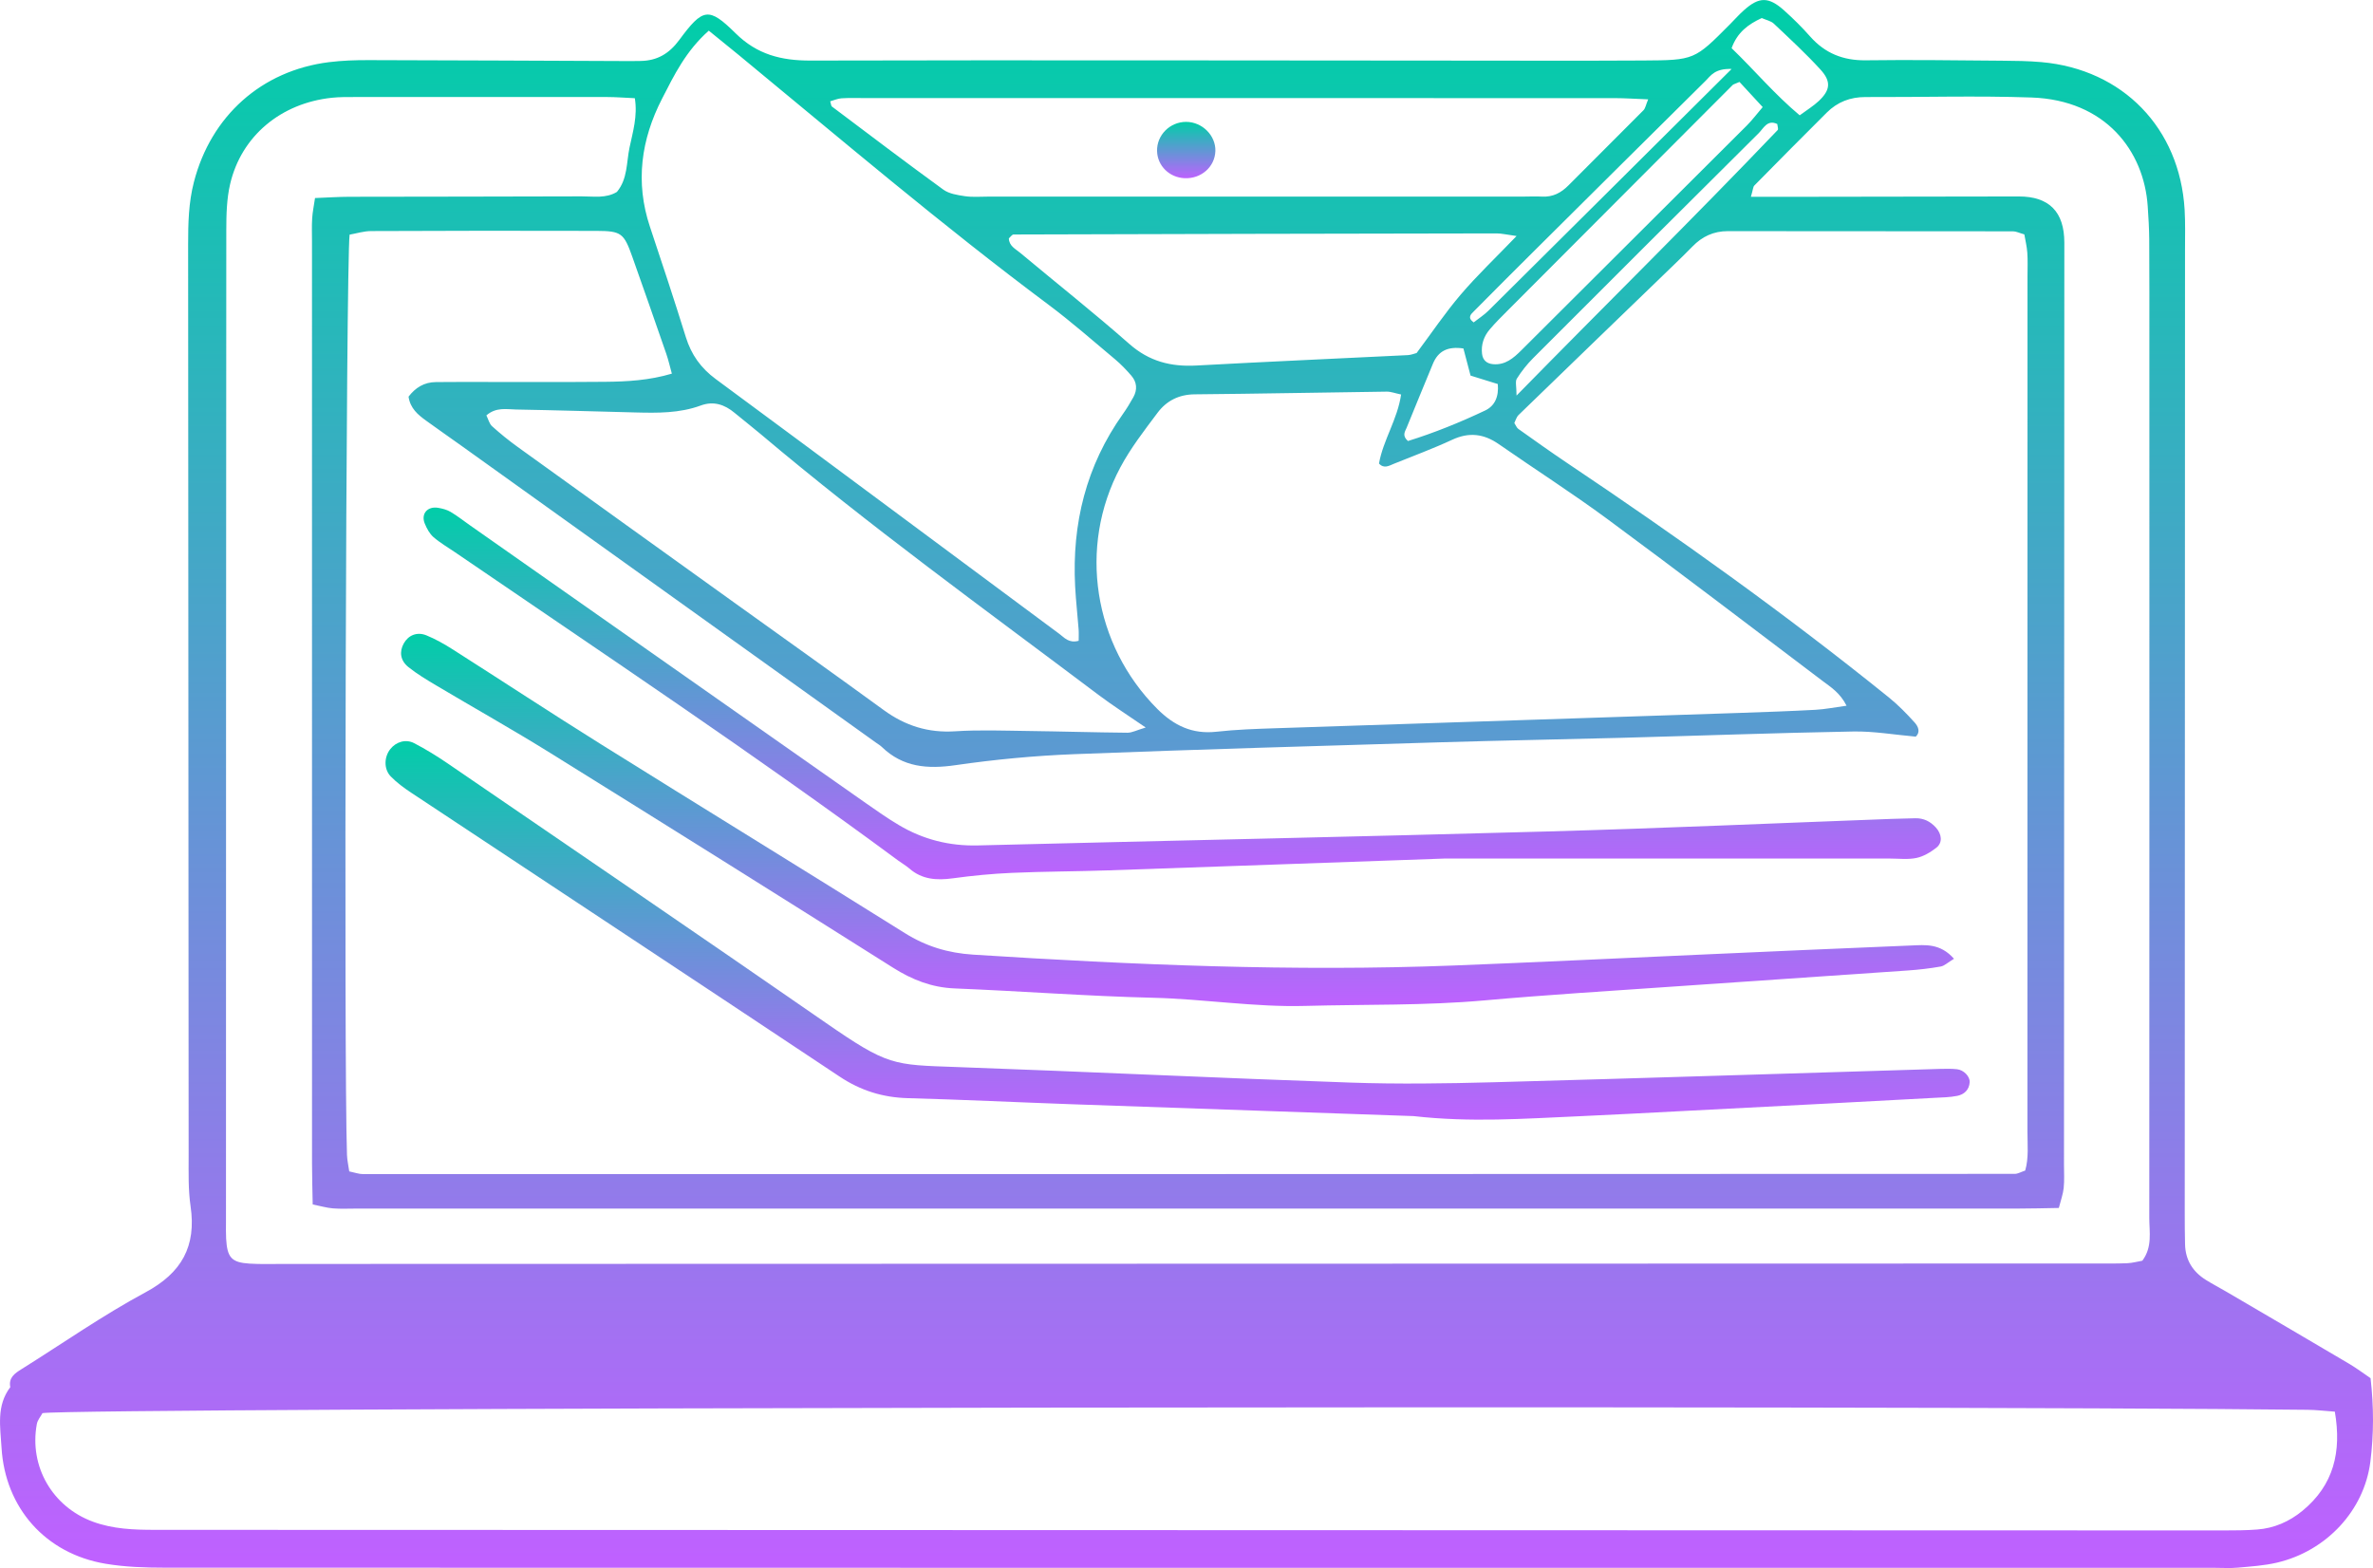 <?xml version="1.0" encoding="UTF-8"?>
<svg id="Layer_2" data-name="Layer 2" xmlns="http://www.w3.org/2000/svg" viewBox="0 0 1430.65 945.39">
  <defs>
    <style>
      .cls-1 {
        stroke-width: 0px;
        fill:url(#gradient);
      }
    </style>
     <linearGradient id="gradient" gradientTransform="rotate(90)">
            <stop offset="0%" stop-color="#00cea8" />
            <stop offset="100%" stop-color="#bf61ff" />
        </linearGradient>
  </defs>
  <g id="Layer_1-2" data-name="Layer 1">
    <g>
      <path class="cls-1" d="M1429.17,830.9c2.01,17.3,1.97,33.97-.12,50.47-3.72,29.34-26.47,53.75-56.2,60.75-7.73,1.82-15.79,2.32-23.73,3.05-4.63.42-9.32.1-13.99.1-411.92,0-823.84.02-1235.76-.09-11.94,0-24.06-.41-35.8-2.38-36.02-6.05-60.5-33.56-62.65-70.02-.73-12.36-3.22-25.28,5.28-36.43-1.12-5.71,2.67-8.31,6.74-10.85,24.85-15.54,48.95-32.45,74.71-46.3,21.93-11.79,30.79-27.75,27.24-51.99-1.44-9.83-1.16-19.95-1.16-29.94-.14-183.3-.2-366.59-.31-549.89,0-12.68.27-25.22,3.5-37.68,10.27-39.72,40.69-67.1,81.34-72.21,7.9-.99,15.94-1.26,23.91-1.24,52.65.1,105.3.37,157.96.58,2,0,4-.04,6-.07,10.02-.14,17.25-4.33,23.4-12.67,14.23-19.29,17.74-20.02,33.95-4.01,13,12.84,27.59,16.48,45.14,16.44,131.31-.31,262.61-.05,393.92.02,35.99.02,71.99.14,107.98-.06,31.09-.17,31.09-.34,52.46-21.85,2.82-2.84,5.48-5.85,8.46-8.5,9.15-8.16,14.88-8.19,24.3.27,5.45,4.89,10.69,10.07,15.53,15.56,9,10.18,19.94,14.58,33.6,14.4,27.32-.37,54.65.03,81.98.24,7.99.06,16.01.15,23.96.86,49.04,4.38,83.35,39.78,86.27,88.96.47,7.97.24,15.99.24,23.99-.05,193.3-.11,386.59-.17,579.89,0,6.66.02,13.33.19,19.99.24,9.43,4.69,16.5,12.59,21.42,3.95,2.46,8.1,4.62,12.12,6.97,24.72,14.48,49.46,28.93,74.12,43.51,4.53,2.68,8.76,5.87,13.03,8.76ZM1220.96,705.77c2.23-7.68,1.35-15.67,1.36-23.52.05-171.97.04-343.94.04-515.91,0-4.67.21-9.35-.12-13.99-.27-3.77-1.19-7.5-1.79-11.03-3.06-.86-4.94-1.85-6.82-1.85-57.32-.09-114.65-.04-171.97-.11-8.55,0-15.46,3.23-21.31,9.28-3.71,3.83-7.55,7.53-11.38,11.24-31.15,30.09-62.33,60.15-93.42,90.31-1.3,1.26-1.81,3.34-2.58,4.85.96,1.46,1.43,2.86,2.41,3.55,9.78,6.94,19.54,13.92,29.49,20.6,66.46,44.55,131.55,90.98,193.83,141.25,5.64,4.55,10.78,9.81,15.64,15.2,1.99,2.21,3.7,5.63.63,8.49-12.72-1.11-25.22-3.32-37.69-3.1-46.64.85-93.26,2.56-139.9,3.82-35.98.97-71.97,1.58-107.94,2.66-73.94,2.22-147.88,4.32-221.8,7.19-23.91.93-47.87,3.2-71.55,6.63-16.89,2.45-31.77,1.3-44.49-11.02-.95-.92-2.13-1.59-3.22-2.37-83.44-59.76-166.87-119.51-250.31-179.26-7.04-5.04-14.17-9.97-21.18-15.06-4.89-3.55-9.54-7.36-10.58-14.46,4.05-5.33,9.34-8.78,16.6-8.8,5.33-.01,10.66-.08,16-.08,28.66,0,57.32.18,85.98-.08,13.26-.12,26.54-.87,40.17-4.92-1.24-4.45-2.08-8.26-3.35-11.93-6.76-19.51-13.57-39-20.47-58.45-5.07-14.28-6.61-15.64-21.55-15.69-45.33-.15-90.65-.08-135.98.11-4.43.02-8.86,1.45-12.94,2.16-2.2,17.58-3.51,502.31-1.57,554.89.12,3.19.86,6.35,1.36,9.89,3.3.68,5.82,1.64,8.33,1.64,331.94.02,663.88-.03,995.82-.15,1.82,0,3.63-1.12,6.25-1.99ZM1055.58,118.66c8.3,0,14.87,0,21.45,0,46.67-.06,93.33-.09,140-.21q27.52-.07,27.53,27.85c-.07,185.33-.14,370.66-.21,555.99,0,4.67.3,9.37-.18,13.99-.39,3.74-1.76,7.37-2.93,12.02-8.71.14-16.63.37-24.55.37-334,.02-667.99.02-1001.99.01-4.67,0-9.36.25-13.99-.13-3.76-.31-7.45-1.41-12.19-2.36-.15-8.74-.41-16.66-.41-24.57-.02-185.33-.02-370.66-.02-555.99,0-4.67-.18-9.35.11-14,.23-3.79,1.04-7.54,1.72-12.23,7.6-.29,14.14-.74,20.68-.76,46.67-.11,93.33-.07,140-.25,7.2-.03,14.71,1.37,21.34-2.69,6.52-7.87,5.7-17.78,7.59-26.73,1.98-9.39,4.96-18.98,3.2-29.76-6.17-.27-11.42-.71-16.66-.71-50.67-.05-101.33-.03-152,0-4.66,0-9.36-.05-13.98.44-30.74,3.24-54.59,23.07-61.35,52.04-2.09,8.96-2.3,18.51-2.31,27.8-.16,199.33-.16,398.66-.19,597.99,0,3.33-.1,6.67.09,10,.64,11.45,3.25,14.4,14.08,15.09,6.64.42,13.33.21,19.99.2,363.99-.08,727.99-.17,1091.98-.27,6.67,0,13.34.11,20-.16,3.24-.13,6.45-1.04,9.21-1.52,6.17-8.33,4.18-17.29,4.18-25.76.1-175.33.06-350.66.05-525.99,0-21.33.04-42.67-.08-64-.04-6.65-.47-13.31-.91-19.95-2.21-33.4-25.41-64.07-70.08-65.62-33.29-1.15-66.66-.13-99.99-.27-9.21-.04-17,2.96-23.43,9.37-14.63,14.58-29.18,29.25-43.67,43.98-.78.79-.77,2.37-2.07,6.79ZM25.61,852c-1.05,1.97-2.96,4.15-3.41,6.59-4.7,25.55,9.39,49.85,33.77,58.85,12.12,4.47,24.66,4.93,37.4,4.93,415.81.07,831.62.23,1247.43.35,6.66,0,13.34-.04,19.97-.54,10.25-.77,19.35-4.74,27.28-11.24,18.92-15.52,23.75-35.57,19.59-59.83-6.02-.42-11.19-1.05-16.36-1.11-245.27-2.86-1346.02-1.29-1365.68,2ZM1113.27,425.49c-3.93-7.83-9.63-11.29-14.69-15.11-43-32.53-85.87-65.24-129.25-97.25-21.41-15.8-43.88-30.16-65.74-45.36-9.01-6.26-17.93-7.37-28.12-2.62-11.44,5.33-23.34,9.69-35.05,14.44-2.98,1.21-6.01,3.21-9.04-.12,2.5-14.16,11.14-26.55,13.33-41.62-3.66-.76-6.17-1.76-8.67-1.73-38.61.5-77.22,1.29-115.83,1.63-9.55.09-16.96,3.95-22.33,11.11-7.96,10.63-16.22,21.27-22.44,32.93-25.65,48.07-16.16,107.07,22.23,145.57,10.06,10.08,21.15,15.44,35.7,13.81,11.89-1.33,23.91-1.71,35.88-2.11,93.14-3.13,186.29-6.15,279.44-9.23,15.3-.51,30.61-1.06,45.89-1.88,5.69-.31,11.34-1.46,18.68-2.46ZM427.32,18.49c-13.9,12.33-20.87,26.8-28.14,40.95-12.71,24.73-16.31,50.43-7.32,77.34,7.39,22.1,14.7,44.22,21.62,66.47,3.29,10.58,9.02,18.65,18.06,25.32,69.16,51.04,138.07,102.42,207.12,153.61,3.01,2.23,5.69,5.78,11.65,4.17,0-2.12.15-4.54-.03-6.93-.65-8.64-1.65-17.25-2.1-25.9-1.97-37.8,6.65-72.71,28.77-103.87,2.31-3.25,4.39-6.68,6.33-10.16,2.52-4.54,2.17-9.1-1.22-13.01-3.04-3.51-6.29-6.91-9.84-9.88-13.28-11.12-26.32-22.6-40.18-32.95-64.12-47.87-125.05-99.68-186.74-150.54-5.63-4.65-11.33-9.22-17.97-14.61ZM293.24,250.44c1.15,2.31,1.74,5.03,3.42,6.54,4.93,4.45,10.12,8.66,15.51,12.54,43.77,31.54,87.61,63,131.43,94.47,29.76,21.37,59.63,42.59,89.24,64.16,12.94,9.43,26.81,13.8,42.97,12.76,14.59-.94,29.3-.37,43.95-.19,19.98.25,39.96.87,59.94,1.05,2.77.03,5.56-1.52,11.03-3.14-11.04-7.6-19.94-13.26-28.33-19.58-68.65-51.68-138.33-102.02-204.03-157.51-5.09-4.3-10.38-8.36-15.49-12.62-6.05-5.05-12.72-7.27-20.39-4.44-12.83,4.72-26.14,4.53-39.48,4.19-23.97-.61-47.94-1.34-71.92-1.77-5.73-.1-11.92-1.56-17.85,3.53ZM993.66,59.9c-7.49-.28-13.89-.73-20.29-.74-150.66-.04-301.33-.03-451.99-.03-4.67,0-9.35-.16-13.99.13-2.31.15-4.56,1.17-6.87,1.81.57,1.89.55,2.8.98,3.12,22.33,16.79,44.57,33.69,67.18,50.11,3.49,2.54,8.56,3.31,13.04,3.98,4.57.68,9.31.26,13.98.26,107.33,0,214.66,0,321.99,0,4,0,8.01-.22,12-.01,6.48.35,11.46-2.26,15.93-6.77,15.01-15.15,30.2-30.13,45.2-45.28,1.18-1.2,1.46-3.29,2.84-6.58ZM914.32,142.3c-5.85-.79-8.97-1.58-12.08-1.58-97.05.14-194.1.35-291.16.66-.94,0-1.87,1.48-2.85,2.31.09,4.61,4.01,6.39,6.86,8.77,21.94,18.33,44.38,36.08,65.83,54.96,11.95,10.51,25.06,13.8,40.38,12.96,42.48-2.32,84.98-4.17,127.47-6.27,1.94-.1,3.84-.9,5.29-1.27,9-12.03,17.14-24.15,26.55-35.19,9.84-11.54,20.91-22.03,33.72-35.35ZM1048.71,49.41c-2.89,1.26-3.64,1.38-4.08,1.81-45.17,45.24-90.32,90.5-135.45,135.77-3.76,3.77-7.57,7.52-11.01,11.57-3.57,4.19-5.33,9.17-4.66,14.81.47,3.91,2.98,5.86,6.58,6.19,7.39.68,12.35-3.62,17.21-8.47,45.24-45.18,90.58-90.25,135.84-135.42,3.22-3.21,5.96-6.9,9.56-11.11-4.92-5.33-9.32-10.1-13.98-15.15ZM1062.14,10.88c-8.14,3.76-14.71,8.57-18.18,18.16,13.72,13.21,25.89,27.8,41.06,40.49,4.42-3.28,8.35-5.65,11.6-8.73,6.85-6.5,7.49-11.66.95-18.83-8.86-9.71-18.57-18.66-28.14-27.7-1.77-1.67-4.63-2.19-7.28-3.38ZM882.27,210.1c-9.37-1.38-15.21,1.45-18.43,9.32-5.26,12.83-10.63,25.63-15.81,38.49-.9,2.22-2.95,4.68.8,7.99,15.6-4.84,31.32-11.18,46.62-18.44,5.72-2.72,8.26-8.31,7.56-15.91-5.18-1.61-10.67-3.31-16.43-5.1-1.45-5.52-2.89-11-4.3-16.34ZM914.3,238.5c53.7-54.82,106.4-106.64,157.44-160.1.54-.56-.12-2.27-.24-3.62-5.99-2.89-8.28,2.6-11.2,5.5-45.41,45.1-90.71,90.31-135.93,135.59-3.73,3.73-7.08,7.97-9.89,12.43-1.09,1.73-.18,4.71-.18,10.2ZM1043.99,41.57c-10.21-.34-12.61,4.09-15.66,7.1-34.45,34.09-68.82,68.26-103.2,102.42-12.24,12.17-24.47,24.36-36.59,36.64-1.59,1.61-4.17,3.66-.11,6.65,2.9-2.28,6.25-4.4,8.99-7.12,47.94-47.57,95.81-95.21,146.57-145.7Z"/>
      <path class="cls-1" d="M852.16,672.91c-67.18-2.33-137.08-4.71-206.97-7.18-32.62-1.16-65.22-2.76-97.84-3.63-15.14-.41-28.47-4.56-41.16-13.01-85.93-57.19-172.09-114.03-258.13-171.05-4.41-2.92-8.78-6.11-12.45-9.88-4.33-4.44-4.06-11.81-.27-16.56,3.43-4.3,9.23-6.19,14.37-3.52,7.07,3.67,13.9,7.89,20.47,12.39,75.85,51.9,151.8,103.66,227.36,155.98,37.88,26.23,40.79,25.51,79.14,26.88,79.21,2.83,158.39,6.65,237.61,9.38,28.6.98,57.29.57,85.91-.2,89.89-2.44,179.77-5.35,269.65-8.06,3.32-.1,6.67-.14,9.96.2,4.11.42,7.9,4.38,7.68,7.86-.29,4.62-3.35,7.35-7.44,8.19-4.52.92-9.23.95-13.87,1.21-19.95,1.1-39.9,2.16-59.85,3.2-30.6,1.6-61.19,3.18-91.79,4.75-21.28,1.09-42.56,2.27-63.86,3.2-31.93,1.39-63.86,3.76-98.51-.15Z"/>
      <path class="cls-1" d="M1178.02,578.07c-3.73,2.24-5.73,4.27-8.02,4.67-6.55,1.16-13.2,1.92-19.83,2.38-47.2,3.29-94.42,6.42-141.62,9.71-37.89,2.64-75.82,4.95-113.65,8.33-35.94,3.21-71.92,2.34-107.88,3.32-30.73.84-61.01-4.16-91.61-4.9-39.96-.96-79.87-4.04-119.83-5.64-13.87-.56-25.65-5.22-37.23-12.53-68.75-43.39-137.64-86.57-206.69-129.49-22.62-14.06-45.88-27.1-68.77-40.72-5.7-3.39-11.45-6.84-16.62-10.97-4.98-3.97-5.61-9.31-2.85-14.28,2.73-4.93,7.97-7.21,13.7-4.87,5.5,2.25,10.77,5.24,15.8,8.44,29.79,18.97,59.3,38.39,89.25,57.11,61.03,38.14,122.37,75.78,183.37,113.96,12.8,8.01,26.03,12.01,41.22,12.98,96.51,6.16,193.04,10.28,289.75,6.54,48.62-1.88,97.22-4.27,145.82-6.42,43.28-1.91,86.56-3.91,129.85-5.64,8.51-.34,17.53-1.46,25.86,8Z"/>
      <path class="cls-1" d="M870.5,517.65c-66.7,2.35-134.59,4.79-202.48,7.11-19.3.66-38.63.65-57.92,1.5-11.91.52-23.84,1.67-35.65,3.29-9.7,1.33-18.54.78-26.26-5.94-2-1.74-4.36-3.06-6.5-4.64-87.32-64.54-177.7-124.69-267.3-185.97-4.4-3.01-9.07-5.7-13.06-9.17-2.34-2.04-4.01-5.16-5.23-8.11-2.46-5.96,1.61-10.65,8.14-9.53,2.56.44,5.25,1.14,7.45,2.45,4,2.37,7.67,5.28,11.49,7.96,79.58,55.86,159.15,111.74,238.75,167.57,6.54,4.59,13.1,9.19,19.96,13.26,14.64,8.71,30.47,12.72,47.65,12.29,114.52-2.88,229.04-5.24,343.55-8.42,69.24-1.92,138.44-5.02,207.66-7.59,4.66-.17,9.32-.28,13.98-.37,4.96-.1,8.95,1.84,12.31,5.51,3.63,3.96,4.3,9.18.35,12.25-3.51,2.74-7.72,5.27-11.98,6.17-5.11,1.08-10.6.37-15.93.37-89.25,0-178.51,0-268.97,0Z"/>
      <path class="cls-1" d="M732.73,91.02c-.26,9.56-8.55,16.88-18.59,16.42-9.2-.43-16.34-7.49-16.56-16.36-.24-9.6,7.73-17.6,17.5-17.6,9.68,0,17.91,8.19,17.65,17.55Z"/>
    </g>
  </g>
</svg>